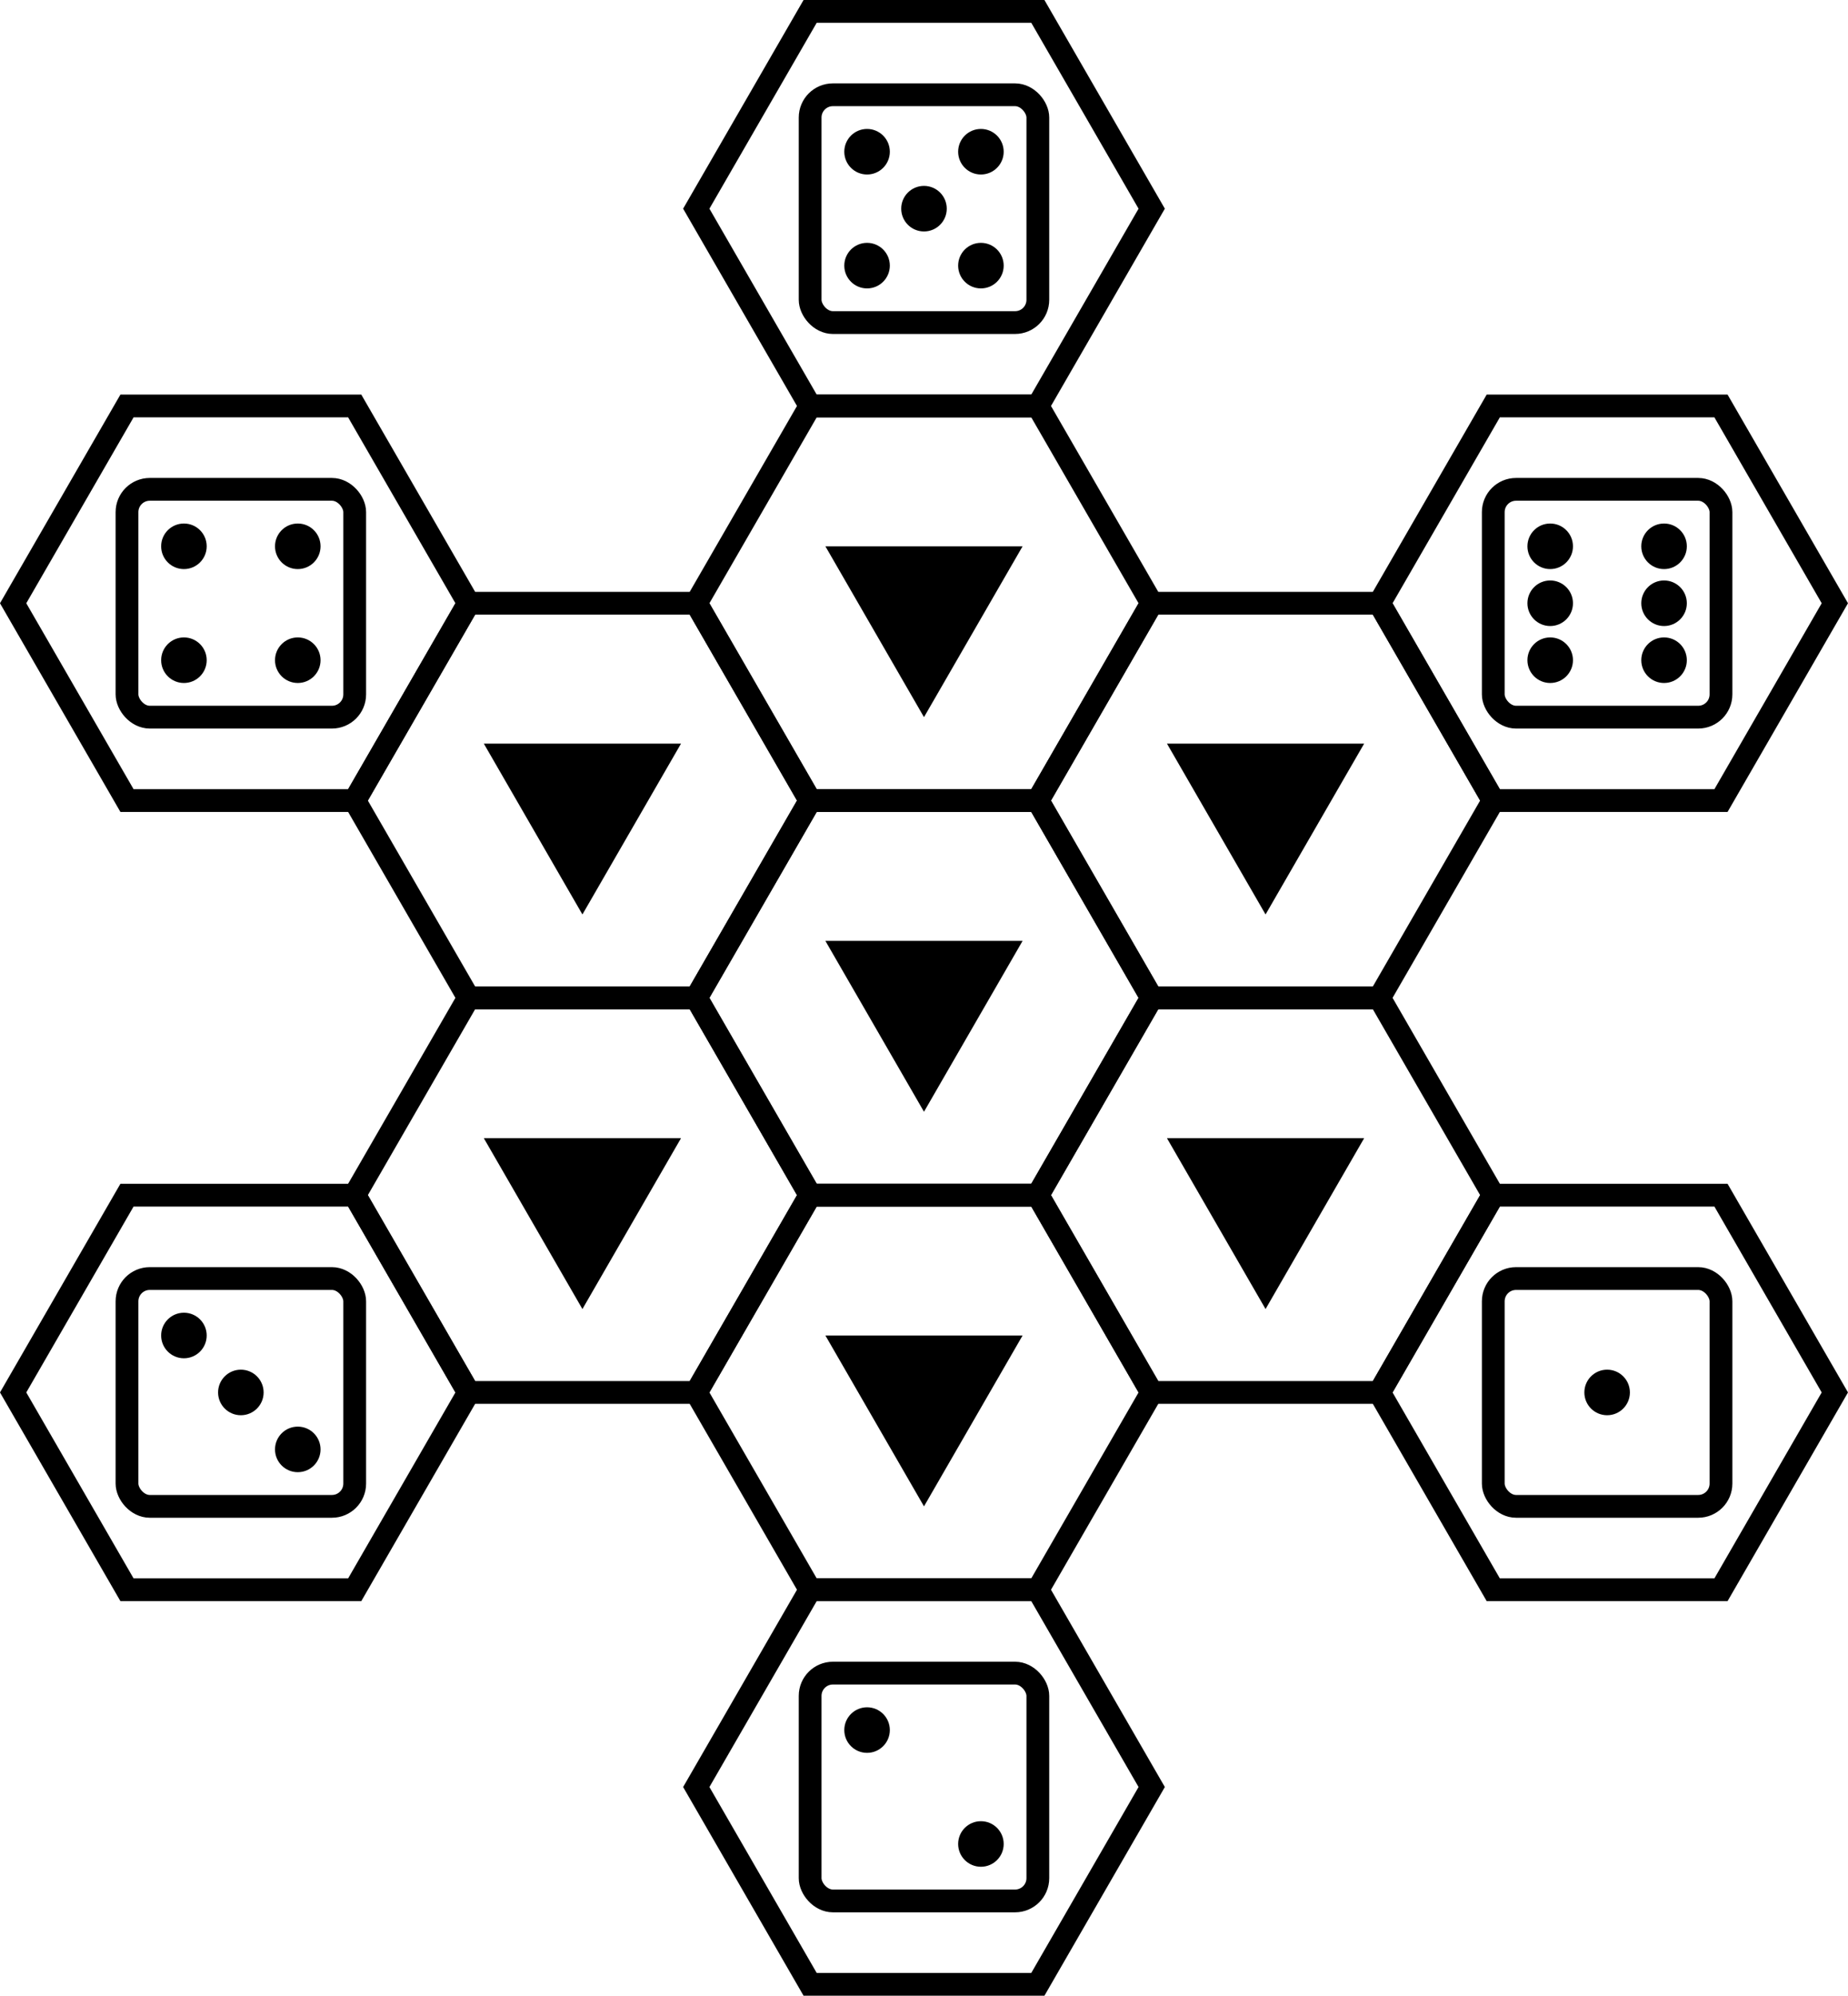 <svg viewBox="0 0 81.155 87.603" xmlns="http://www.w3.org/2000/svg">
<defs>
<path d="M50.577,43.801 L45.577,52.462 L35.577,52.462 L30.577,43.801 L35.577,35.141 L45.577,35.141 z" fill="none" id="hexagon" stroke="black" stroke-width="1"/>
<path d="M40.577,48.801 L36.247,41.301 L44.907,41.301 z" fill="black" id="triangle" stroke="none"/>
<g id="board_cell">
<use href="#hexagon"/>
<use href="#triangle"/>
</g>
<rect fill="none" height="10" id="dice_outline" rx="1" stroke="black" stroke-width="1" width="10" x="35.577" y="38.801"/>
<g id="hexagon_with_blank_dice">
<use href="#hexagon"/>
<use href="#dice_outline"/>
</g>
<circle cx="40.577" cy="43.801" fill="black" id="pip" r="1" stroke="none"/>
<use href="#pip" id="centre_pip"/>
<use href="#pip" id="top_left_pip" x="-2.5" y="-2.5"/>
<use href="#pip" id="top_right_pip" x="2.5" y="-2.5"/>
<use href="#pip" id="bottom_left_pip" x="-2.5" y="2.5"/>
<use href="#pip" id="bottom_right_pip" x="2.5" y="2.5"/>
<use href="#pip" id="centre_left_pip" x="-2.5"/>
<use href="#pip" id="centre_right_pip" x="2.5"/>
<g id="dice_pips_1">
<use href="#centre_pip"/>
</g>
<g id="dice_pips_2">
<use href="#top_left_pip"/>
<use href="#bottom_right_pip"/>
</g>
<g id="dice_pips_3">
<use href="#top_left_pip"/>
<use href="#centre_pip"/>
<use href="#bottom_right_pip"/>
</g>
<g id="dice_pips_4">
<use href="#top_left_pip"/>
<use href="#top_right_pip"/>
<use href="#bottom_left_pip"/>
<use href="#bottom_right_pip"/>
</g>
<g id="dice_pips_5">
<use href="#centre_pip"/>
<use href="#top_left_pip"/>
<use href="#top_right_pip"/>
<use href="#bottom_left_pip"/>
<use href="#bottom_right_pip"/>
</g>
<g id="dice_pips_6">
<use href="#top_left_pip"/>
<use href="#top_right_pip"/>
<use href="#bottom_left_pip"/>
<use href="#bottom_right_pip"/>
<use href="#centre_left_pip"/>
<use href="#centre_right_pip"/>
</g>
<g id="direction_hexagon_1">
<use href="#hexagon_with_blank_dice"/>
<use href="#dice_pips_1"/>
</g>
<g id="direction_hexagon_2">
<use href="#hexagon_with_blank_dice"/>
<use href="#dice_pips_2"/>
</g>
<g id="direction_hexagon_3">
<use href="#hexagon_with_blank_dice"/>
<use href="#dice_pips_3"/>
</g>
<g id="direction_hexagon_4">
<use href="#hexagon_with_blank_dice"/>
<use href="#dice_pips_4"/>
</g>
<g id="direction_hexagon_5">
<use href="#hexagon_with_blank_dice"/>
<use href="#dice_pips_5"/>
</g>
<g id="direction_hexagon_6">
<use href="#hexagon_with_blank_dice"/>
<use href="#dice_pips_6"/>
</g>
</defs>
<rect fill="none" height="87.603" width="81.155"/>
<use href="#board_cell"/>
<use href="#board_cell" x="15" y="8.66"/>
<use href="#board_cell" x="0" y="17.321"/>
<use href="#board_cell" x="-15" y="8.66"/>
<use href="#board_cell" x="-15" y="-8.66"/>
<use href="#board_cell" x="-0" y="-17.321"/>
<use href="#board_cell" x="15" y="-8.66"/>
<use href="#direction_hexagon_1" x="30" y="17.321"/>
<use href="#direction_hexagon_2" x="0" y="34.641"/>
<use href="#direction_hexagon_3" x="-30" y="17.321"/>
<use href="#direction_hexagon_4" x="-30" y="-17.321"/>
<use href="#direction_hexagon_5" x="-0" y="-34.641"/>
<use href="#direction_hexagon_6" x="30" y="-17.321"/>
</svg>